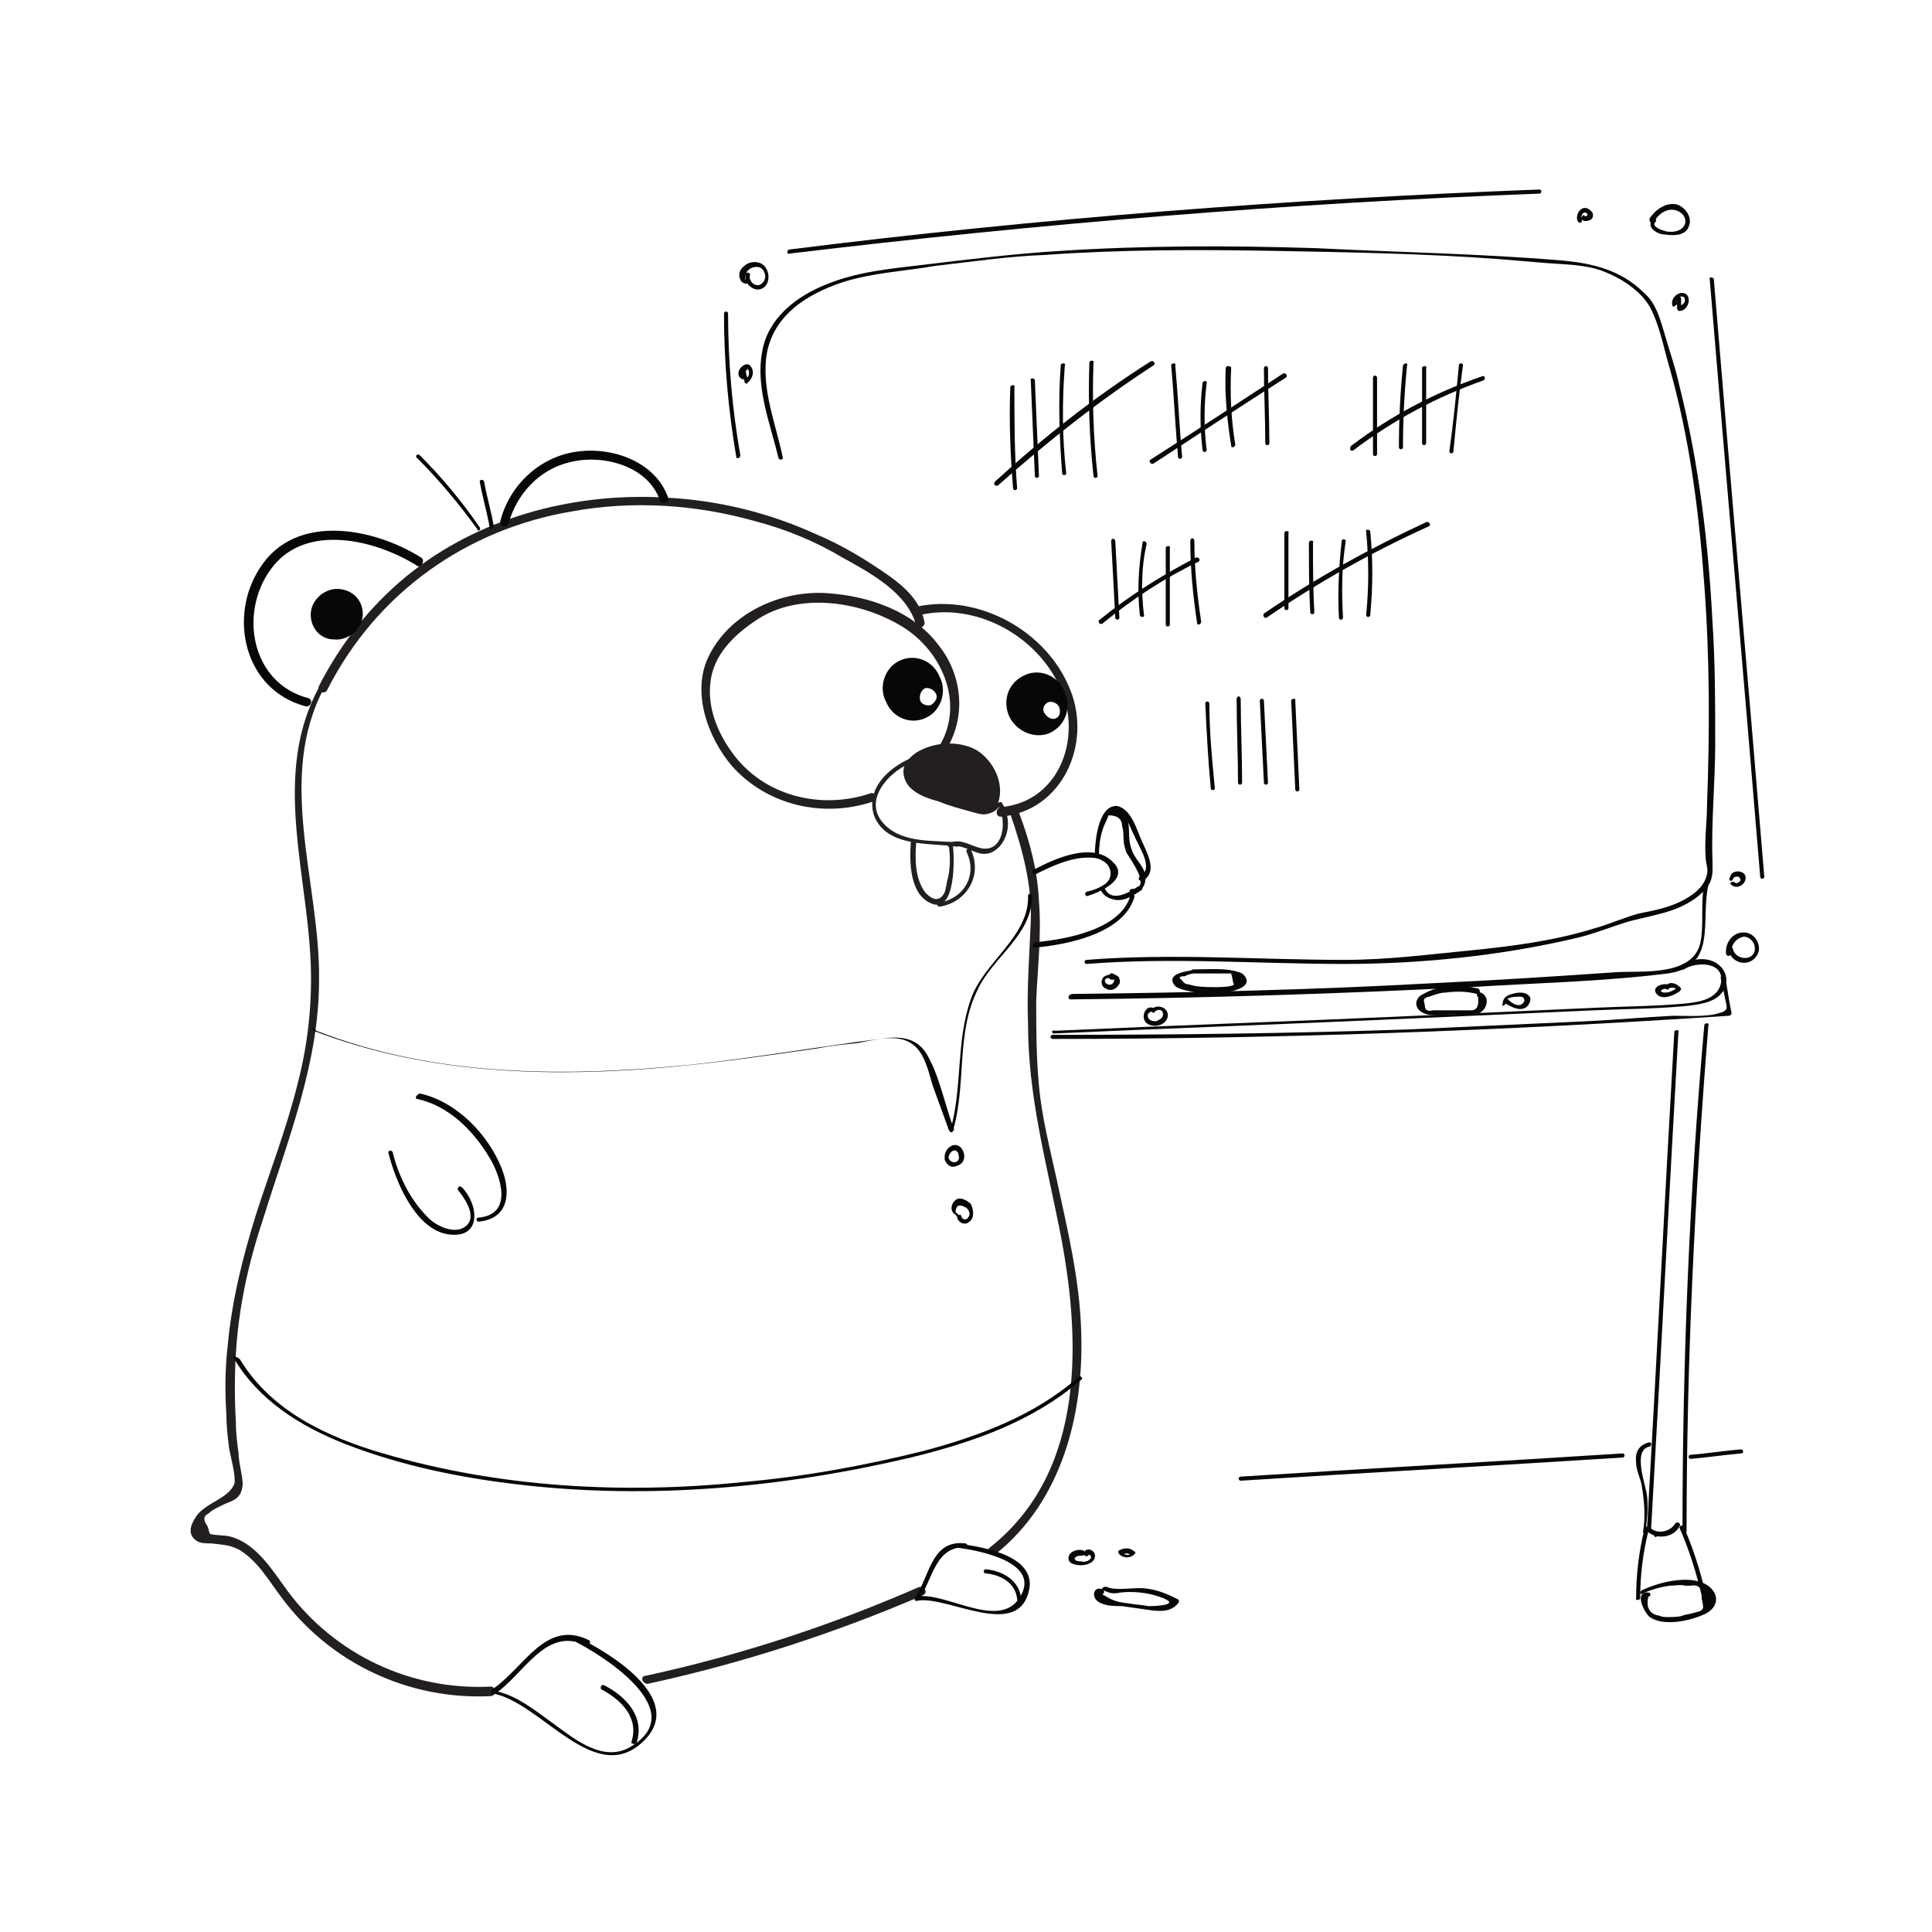 <?xml version="1.0" encoding="utf-8"?>
<!-- Generator: Adobe Illustrator 24.0.1, SVG Export Plug-In . SVG Version: 6.00 Build 0)  -->
<svg version="1.1" id="Layer_1" xmlns="http://www.w3.org/2000/svg" xmlns:xlink="http://www.w3.org/1999/xlink" x="0px" y="0px"
	 viewBox="0 0 141.7 141.7" style="enable-background:new 0 0 141.7 141.7;" xml:space="preserve">
<style type="text/css">
	.st0{fill:#070707;}
	.st1{fill:#231F20;}
</style>
<g id="Layer_1_1_">
</g>
<g id="Layer_1_2_">
</g>
<g id="Layer_1_3_">
</g>
<g id="Layer_1_4_">
</g>
<g id="Layer_1_5_">
</g>
<g id="Layer_3">
</g>
<g id="Layer_3_1_">
</g>
<g>
	<g>
		<path class="st0" d="M57.4,33.5c-0.5-2.4-1.5-4.8-1.2-7.3c0.4-3,2.9-4.6,5.6-5.5c2.2-0.7,4.5-0.8,6.8-1.2c2.7-0.3,5.3-0.7,8-0.8
			c5.6-0.4,11.2-0.4,16.8-0.3c5.5,0.1,11.1,0.2,16.5,0.6c1.2,0.1,2.4,0.2,3.6,0.3c1.3,0.1,2.8,0.1,4.1,0.6c1.3,0.5,2.7,1.4,3.4,2.6
			c0.7,1.3,1,2.9,1.4,4.3c1.5,5.2,2.2,10.6,2.6,16.1c0.4,5.4,0.4,10.7,0.2,16.1c0,1.3-0.2,2.6-0.1,3.9c0,0.4,0.2,0.8,0.1,1.2
			c-0.2,1-1.1,1.6-1.9,2c-1,0.5-2.1,0.7-3.1,0.9c-1.1,0.3-2.2,0.8-3.3,1.1c-2.9,0.9-6,1.3-9,1.6c-3.1,0.3-6.1,0.7-9.3,0.7
			c-6.3,0-12.6-0.5-18.9,0c-0.2,0-0.2,0.3,0,0.3c6.3-0.5,12.6,0,18.9,0c5.6,0,11.5-0.6,17-1.9c1.3-0.3,2.5-0.8,3.8-1.2
			c1.1-0.3,2.3-0.5,3.4-0.9c0.8-0.3,1.7-0.8,2.3-1.5c0.6-0.7,0.5-1.3,0.5-2.1c-0.1-2.8,0.2-5.7,0.2-8.5c0-3,0-6-0.2-9
			c-0.3-5.8-1-11.6-2.4-17.2c-0.3-1.4-0.8-2.8-1.2-4.2c-0.3-1-0.6-2-1.4-2.7c-1.7-1.7-3.8-2.2-6.1-2.4c-6-0.5-12-0.6-18-0.9
			C90.2,18,84,18,77.8,18.4c-3.3,0.2-6.6,0.6-9.9,1c-2.5,0.3-5,0.5-7.4,1.5c-2.2,0.9-4.2,2.5-4.6,4.9c-0.5,2.6,0.6,5.3,1.2,7.8
			C57.2,33.8,57.5,33.7,57.4,33.5L57.4,33.5z"/>
	</g>
</g>
<g>
	<g>
		<path class="st0" d="M78.5,73.3c9.8-0.1,19.5-0.4,29.3-0.9c4.8-0.3,9.7-0.4,14.5-1c3.7-0.5,2.4-3.9,3-6.5c0.1-0.2-0.3-0.3-0.3-0.1
			c-0.3,1.5,0,3-0.3,4.4c-0.6,2.4-4.2,2-6.1,2.1c-4.4,0.3-8.9,0.6-13.3,0.8c-8.9,0.5-17.8,0.7-26.6,0.8
			C78.3,72.9,78.3,73.3,78.5,73.3L78.5,73.3z"/>
	</g>
</g>
<g>
	<g>
		<path class="st0" d="M54.3,33.4c-0.6-3.4-0.9-6.9-0.9-10.4c0-0.2-0.3-0.2-0.3,0c0,3.5,0.3,7,0.9,10.5C54,33.7,54.3,33.6,54.3,33.4
			L54.3,33.4z"/>
	</g>
</g>
<g>
	<g>
		<path class="st0" d="M57.9,18.6c18.3-2.2,36.6-3.7,55-4.4c0.2,0,0.2-0.3,0-0.3c-18.4,0.7-36.7,2.1-55,4.4
			C57.7,18.3,57.7,18.7,57.9,18.6L57.9,18.6z"/>
	</g>
</g>
<g>
	<g>
		<path class="st0" d="M125.4,20.5c1.2,14.6,2.5,29.2,3.7,43.8c0,0.2,0.3,0.2,0.3,0c-1.2-14.6-2.5-29.2-3.7-43.8
			C125.7,20.3,125.3,20.3,125.4,20.5L125.4,20.5z"/>
	</g>
</g>
<g>
	<g>
		<path class="st0" d="M77.3,75.8c8.8-0.4,17.5-0.7,26.2-1.1c4.5-0.2,8.9-0.4,13.4-0.6c2.2-0.1,4.4-0.1,6.6-0.3
			c0.9-0.1,2.2-0.2,2.8-1c0.5-0.6,0.4-1.5-0.2-2c-0.8-0.7-2-0.5-2.8,0c-0.2,0.1,0,0.4,0.2,0.3c0.9-0.6,3.1-0.6,2.7,1.1
			c-0.3,1.1-1.6,1.3-2.6,1.4c-2.1,0.2-4.2,0.2-6.3,0.3c-4.5,0.2-8.9,0.4-13.4,0.6c-8.8,0.4-17.7,0.7-26.5,1.1
			C77.1,75.5,77.1,75.8,77.3,75.8L77.3,75.8z"/>
	</g>
</g>
<g>
	<g>
		<path class="st0" d="M126.2,71.7c0.1,0.5,0.2,0.9,0.3,1.4c0.1,0.7,0.4,1-0.4,1.2c-0.9,0.3-2.4,0.2-3.4,0.2
			c-2.1,0.1-4.2,0.3-6.3,0.4c-4.4,0.2-8.7,0.4-13.1,0.6c-8.7,0.3-17.4,0.4-26.1,0.4c-0.2,0-0.2,0.3,0,0.3c16.5,0,33.1-0.6,49.6-1.7
			c0.1,0,0.2-0.1,0.2-0.2c-0.2-0.9-0.3-1.8-0.5-2.8C126.5,71.4,126.2,71.5,126.2,71.7L126.2,71.7z"/>
	</g>
</g>
<g>
	<g>
		<path class="st0" d="M54.6,27.6c-0.1-0.2,0.1-0.5,0.3-0.5c0,0-0.1,0-0.1-0.1c0.2,0.2,0.2,0.6-0.1,0.8c0.1,0,0.2,0.1,0.2,0.1
			c-0.1-0.2-0.2-0.5-0.2-0.7c-0.1-0.2-0.4-0.1-0.3,0.1c0.1,0.2,0.2,0.5,0.2,0.7c0,0.1,0.2,0.2,0.2,0.1c0.4-0.3,0.6-0.9,0.2-1.3
			c-0.2-0.2-0.5,0-0.6,0.1c-0.2,0.2-0.3,0.4-0.2,0.7C54.4,27.9,54.7,27.9,54.6,27.6L54.6,27.6z"/>
	</g>
</g>
<g>
	<g>
		<path class="st0" d="M54.9,20.5c-0.3,0.2-0.3-0.2-0.2-0.4c0-0.1,0.1-0.2,0.2-0.3c0.1-0.1,0.3-0.2,0.4-0.2c0.4-0.1,0.7,0.1,0.8,0.5
			c0.1,0.3-0.1,0.7-0.4,0.8c-0.4,0.1-0.8-0.3-0.7-0.7c0.1-0.2-0.3-0.3-0.3-0.1c-0.2,0.6,0.5,1.3,1.1,1.1c0.6-0.2,0.7-1,0.4-1.5
			c-0.3-0.6-1.2-0.6-1.6-0.2c-0.3,0.2-0.5,0.6-0.3,1c0.1,0.3,0.5,0.4,0.7,0.2C55.2,20.7,55,20.4,54.9,20.5L54.9,20.5z"/>
	</g>
</g>
<g>
	<g>
		<path class="st0" d="M121.3,16.3c0.2-0.4,0.6-0.8,1.1-0.9c0.5-0.1,1.1,0.2,1.2,0.7c0.1,0.6-0.5,0.9-1,0.9c-0.2,0-0.4,0-0.6-0.1
			c-0.1,0-0.9-0.3-0.6-0.6c0.2-0.2-0.1-0.4-0.2-0.2c-0.5,0.6,0.4,1.1,0.9,1.1c0.7,0.1,1.6,0.1,1.8-0.7c0.2-0.6-0.3-1.3-0.9-1.5
			c-0.8-0.2-1.6,0.4-2,1C120.9,16.3,121.2,16.5,121.3,16.3L121.3,16.3z"/>
	</g>
</g>
<g>
	<g>
		<path class="st0" d="M116,16.1c-0.1-0.2,0.1-0.6,0.3-0.5c0.3,0.1,0,0.4-0.1,0.2C116.1,15.7,115.9,16,116,16.1
			c0.2,0.2,0.5,0.1,0.7,0c0.2-0.2,0.2-0.5-0.1-0.7c-0.2-0.2-0.5-0.2-0.7,0c-0.2,0.2-0.3,0.5-0.2,0.8C115.8,16.4,116.1,16.4,116,16.1
			L116,16.1z"/>
	</g>
</g>
<g>
	<g>
		<path class="st0" d="M123,22.2c-0.1-0.2,0.2-0.6,0.5-0.4c0.2,0.2,0,0.6-0.3,0.6c0.1,0.1,0.1,0.1,0.1,0.2c0-0.2,0-0.5,0-0.7
			c0-0.2-0.3-0.2-0.3,0c0,0.2,0,0.5,0,0.7c0,0.1,0.1,0.2,0.1,0.2c0.6,0.1,1-0.8,0.6-1.2c-0.5-0.4-1.3,0.3-1,0.9
			C122.8,22.5,123.1,22.3,123,22.2L123,22.2z"/>
	</g>
</g>
<g>
	<g>
		<path class="st0" d="M127,69.9c-0.1-0.5,0.3-1.1,0.9-1.2c0.4,0,0.8,0.4,0.8,0.8c0.1,1-1.4,1-1.6,0.1c0-0.2-0.3-0.1-0.3,0.1
			c0.1,0.6,0.7,1,1.3,0.9c0.6-0.1,1-0.7,0.9-1.2c-0.1-0.6-0.6-1.1-1.3-1c-0.7,0.1-1.2,0.8-1.1,1.6C126.7,70.2,127,70.1,127,69.9
			L127,69.9z"/>
	</g>
</g>
<g>
	<g>
		<path class="st0" d="M127.1,64.5c0-0.2,0.4-0.3,0.5-0.1c0.2,0.2-0.2,0.5-0.4,0.3c-0.2-0.1-0.4,0.1-0.2,0.2c0.4,0.4,1.2-0.1,1-0.7
			c-0.2-0.4-1-0.4-1.1,0.1C126.7,64.6,127,64.7,127.1,64.5L127.1,64.5z"/>
	</g>
</g>
<g>
	<g>
		<path class="st0" d="M125,75.2c-1.1,12.3-1.6,24.7-1.6,37.1c0,0.2,0.3,0.2,0.3,0c0-12.4,0.6-24.7,1.6-37.1
			C125.4,75,125,75,125,75.2L125,75.2z"/>
	</g>
</g>
<g>
	<g>
		<path class="st0" d="M122.8,75.7c-0.7,12.1-1.3,24.2-2,36.4c0,0.2,0.3,0.2,0.3,0c0.7-12.1,1.3-24.2,2-36.4
			C123.2,75.5,122.8,75.5,122.8,75.7L122.8,75.7z"/>
	</g>
</g>
<g>
	<g>
		<path class="st0" d="M120.4,116.9c0.7-0.3,1.3-0.5,2.1-0.6c0.4,0,0.7-0.1,1.1,0c0.1,0,0.2,0,0.4,0c0.6-0.1,0.9,0.2,0.8,0.9
			c0.2,0.9,0.2,0.9-0.6,1.1c-0.3,0.1-0.6,0.1-0.8,0.2c-0.3,0.1-0.7,0.1-1.1,0.1c-0.2,0-0.4,0-0.6-0.1c-0.7-0.1-1-0.6-0.8-1.4
			c0.2,0,0.2-0.3,0-0.3c-1.1-0.1-0.3,1.5,0.1,1.8c1,0.7,2.9,0.3,4-0.2c0.9-0.4,1.2-1.3,0.4-2c-1.2-1-3.6-0.4-4.9,0.2
			C120.2,116.7,120.3,117,120.4,116.9L120.4,116.9z"/>
	</g>
</g>
<g>
	<g>
		<path class="st0" d="M120.3,117.2c0-1.7,0.2-3.3,0.6-4.9c0.1-0.2-0.3-0.3-0.3-0.1c-0.4,1.6-0.6,3.3-0.6,5
			C119.9,117.4,120.3,117.4,120.3,117.2L120.3,117.2z"/>
	</g>
</g>
<g>
	<g>
		<path class="st0" d="M125.1,116.9c-0.4-1.7-0.9-3.3-1.6-4.9c-0.1-0.2-0.4-0.1-0.3,0.1c0.7,1.6,1.2,3.2,1.6,4.9
			C124.8,117.2,125.2,117.2,125.1,116.9L125.1,116.9z"/>
	</g>
</g>
<g>
	<g>
		<path class="st0" d="M121.5,112.5c-0.2-0.2-0.4-0.3-0.6-0.5c-0.2-0.1-0.4,0.1-0.2,0.2c0.7,0.8,2.1,0.6,2.5-0.3
			c0.1-0.2-0.2-0.3-0.3-0.2c-0.4,0.7-1.5,0.9-2,0.2c-0.1,0.1-0.2,0.2-0.2,0.2c0.2,0.2,0.4,0.3,0.6,0.5
			C121.4,112.9,121.7,112.6,121.5,112.5L121.5,112.5z"/>
	</g>
</g>
<g>
	<g>
		<path class="st0" d="M120.7,112.3c0.1-0.9,0.2-1.8,0.1-2.6c-0.1-0.8-1.1-3.4,0.2-3.6c0.2-0.1,0.1-0.4-0.1-0.3
			c-0.7,0.2-1,0.7-0.9,1.5c0,0.5,0.3,1.1,0.4,1.6c0.2,1.2,0.3,2.3,0.1,3.5C120.4,112.4,120.7,112.5,120.7,112.3L120.7,112.3z"/>
	</g>
</g>
<g>
	<g>
		<path class="st0" d="M91,108.6c9.3-0.6,18.7-1.1,28-1.7c0.2,0,0.2-0.3,0-0.3c-9.3,0.6-18.7,1.1-28,1.7
			C90.8,108.3,90.8,108.6,91,108.6L91,108.6z"/>
	</g>
</g>
<g>
	<g>
		<path class="st0" d="M124,107c1.2-0.1,2.5-0.3,3.7-0.4c0.2,0,0.2-0.3,0-0.3c-1.2,0.1-2.5,0.3-3.7,0.4
			C123.8,106.7,123.8,107,124,107L124,107z"/>
	</g>
</g>
<g>
	<g>
		<path class="st0" d="M108.4,72.5c-1.3-0.3-2.8-0.3-4,0.4c-0.7,0.3-0.7,1.1,0,1.4c0.6,0.3,1.5,0.1,2.2,0.1c0.6,0,1.3,0.1,1.9-0.1
			c0.6-0.3,0.8-1.2,0.1-1.5c-0.2-0.1-0.4,0.2-0.2,0.3c0.1,0.7-0.1,1-0.5,1c-0.2,0-0.3,0-0.5,0c-0.3,0-0.7,0-1,0c-0.3,0-0.6,0-0.8,0
			c-0.2,0-0.3,0-0.5,0c-0.4,0.1-0.6,0-0.6-0.4c-0.2-0.6,0.1-0.5,0.6-0.7c0.3-0.1,0.6-0.2,0.9-0.2c0.8-0.1,1.6-0.1,2.3,0.1
			C108.6,72.9,108.6,72.6,108.4,72.5L108.4,72.5z"/>
	</g>
</g>
<g>
	<g>
		<path class="st0" d="M110.4,73.6c0-0.5,0.7-0.5,1.1-0.5c0.2,0,0.3,0.1,0.3,0.3c0,0.1-0.2,0.3-0.3,0.3c-0.3,0.1-0.7-0.2-0.9-0.4
			C110.5,73.2,110.3,73.5,110.4,73.6c0.4,0.2,1,0.6,1.5,0.3c0.3-0.2,0.5-0.7,0.2-0.9c-0.3-0.3-0.9-0.2-1.2-0.1
			c-0.4,0.1-0.7,0.3-0.7,0.8C110.1,73.8,110.4,73.8,110.4,73.6L110.4,73.6z"/>
	</g>
</g>
<g>
	<g>
		<path class="st0" d="M74.1,28.4c-0.1,2.5,0,4.9,0.2,7.4c0,0.2,0.3,0.2,0.3,0c-0.2-2.5-0.2-4.9-0.2-7.4
			C74.5,28.2,74.1,28.2,74.1,28.4L74.1,28.4z"/>
	</g>
</g>
<g>
	<g>
		<path class="st0" d="M75.6,27.9c0.1,2.3,0.2,4.7,0.3,7c0,0.2,0.3,0.2,0.3,0c-0.1-2.3-0.2-4.7-0.3-7C75.9,27.7,75.5,27.7,75.6,27.9
			L75.6,27.9z"/>
	</g>
</g>
<g>
	<g>
		<path class="st0" d="M77.8,26.8c-0.2,2.6-0.1,5.3,0.1,7.9c0,0.2,0.3,0.2,0.3,0c-0.3-2.6-0.3-5.3-0.1-7.9
			C78.2,26.6,77.8,26.6,77.8,26.8L77.8,26.8z"/>
	</g>
</g>
<g>
	<g>
		<path class="st0" d="M79.9,26.6c-0.1,2.8,0,5.5,0.3,8.3c0,0.2,0.3,0.2,0.3,0c-0.3-2.7-0.4-5.5-0.3-8.3
			C80.3,26.4,79.9,26.4,79.9,26.6L79.9,26.6z"/>
	</g>
</g>
<g>
	<g>
		<path class="st0" d="M85.9,26.8c0.2,2.2,0.3,4.5,0.5,6.7c0,0.2,0.3,0.2,0.3,0c-0.2-2.2-0.3-4.5-0.5-6.7
			C86.3,26.6,85.9,26.6,85.9,26.8L85.9,26.8z"/>
	</g>
</g>
<g>
	<g>
		<path class="st0" d="M88.2,28.1c-0.2,1.6-0.2,3.3,0,4.9c0,0.2,0.3,0.2,0.3,0c-0.2-1.6-0.2-3.3,0-4.9
			C88.6,27.9,88.2,27.9,88.2,28.1L88.2,28.1z"/>
	</g>
</g>
<g>
	<g>
		<path class="st0" d="M89.9,27c-0.1,1.9,0.1,3.8,0.4,5.7c0,0.2,0.3,0.1,0.3-0.1c-0.3-1.8-0.4-3.7-0.3-5.6
			C90.3,26.8,89.9,26.8,89.9,27L89.9,27z"/>
	</g>
</g>
<g>
	<g>
		<path class="st0" d="M92.7,27c0,1.8,0.1,3.6,0.1,5.5c0,0.2,0.3,0.2,0.3,0c0-1.8-0.1-3.6-0.1-5.5C93,26.8,92.7,26.8,92.7,27
			L92.7,27z"/>
	</g>
</g>
<g>
	<g>
		<path class="st0" d="M100.7,27.7c0,1.9,0,3.7,0,5.6c0,0.2,0.3,0.2,0.3,0c0-1.9,0-3.7,0-5.6C101,27.5,100.7,27.5,100.7,27.7
			L100.7,27.7z"/>
	</g>
</g>
<g>
	<g>
		<path class="st0" d="M102.9,26.8c-0.2,2-0.3,4-0.3,6c0,0.2,0.3,0.2,0.3,0c0-2,0.1-4,0.3-6C103.3,26.6,103,26.6,102.9,26.8
			L102.9,26.8z"/>
	</g>
</g>
<g>
	<g>
		<path class="st0" d="M104.3,27c0,1.8,0,3.6,0,5.5c0,0.2,0.3,0.2,0.3,0c0-1.8,0-3.6,0-5.5C104.7,26.8,104.3,26.8,104.3,27L104.3,27
			z"/>
	</g>
</g>
<g>
	<g>
		<path class="st0" d="M107,26.8c-0.2,2.1-0.4,4.2-0.7,6.3c0,0.2,0.3,0.2,0.3,0c0.2-2.1,0.4-4.2,0.7-6.3
			C107.3,26.6,107,26.6,107,26.8L107,26.8z"/>
	</g>
</g>
<g>
	<g>
		<path class="st0" d="M81.5,39.7c0.1,1.9,0.2,3.7,0.3,5.6c0,0.2,0.3,0.2,0.3,0c-0.1-1.9-0.2-3.7-0.3-5.6
			C81.8,39.5,81.5,39.4,81.5,39.7L81.5,39.7z"/>
	</g>
</g>
<g>
	<g>
		<path class="st0" d="M83.8,39.8c-0.3,1.8-0.4,3.5-0.2,5.3c0,0.2,0.4,0.2,0.3,0c-0.2-1.8-0.2-3.5,0.2-5.2
			C84.1,39.7,83.8,39.6,83.8,39.8L83.8,39.8z"/>
	</g>
</g>
<g>
	<g>
		<path class="st0" d="M85.5,40.2c0,1.9,0,3.7,0,5.6c0,0.2,0.3,0.2,0.3,0c0-1.9,0-3.7,0-5.6C85.9,40,85.5,40,85.5,40.2L85.5,40.2z"
			/>
	</g>
</g>
<g>
	<g>
		<path class="st0" d="M87.3,39.7c0,2,0.2,4,0.5,6c0,0.2,0.3,0.1,0.3-0.1c-0.3-2-0.5-3.9-0.5-5.9C87.6,39.4,87.3,39.4,87.3,39.7
			L87.3,39.7z"/>
	</g>
</g>
<g>
	<g>
		<path class="st0" d="M94.2,39.1c0,1.8,0,3.6,0,5.5c0,0.2,0.3,0.2,0.3,0c0-1.8,0-3.6,0-5.5C94.6,38.9,94.2,38.9,94.2,39.1
			L94.2,39.1z"/>
	</g>
</g>
<g>
	<g>
		<path class="st0" d="M96,39.8c0,1.7,0,3.4,0.1,5.1c0,0.2,0.3,0.2,0.3,0c-0.1-1.7-0.1-3.4-0.1-5.1C96.4,39.6,96,39.6,96,39.8
			L96,39.8z"/>
	</g>
</g>
<g>
	<g>
		<path class="st0" d="M98.4,39.7c-0.2,1.9-0.3,3.7-0.2,5.6c0,0.2,0.3,0.2,0.3,0c-0.1-1.9-0.1-3.7,0.2-5.6
			C98.7,39.5,98.4,39.5,98.4,39.7L98.4,39.7z"/>
	</g>
</g>
<g>
	<g>
		<path class="st0" d="M100.2,39c0.2,2.1,0.2,4.1,0,6.1c0,0.2,0.3,0.2,0.3,0c0.2-2.1,0.2-4.1,0-6.1C100.5,38.8,100.1,38.8,100.2,39
			L100.2,39z"/>
	</g>
</g>
<g>
	<g>
		<path class="st0" d="M88.4,51.6c0.1,2.1,0.2,4.1,0.4,6.2c0,0.2,0.3,0.2,0.3,0c-0.2-2.1-0.4-4.1-0.4-6.2
			C88.7,51.4,88.4,51.4,88.4,51.6L88.4,51.6z"/>
	</g>
</g>
<g>
	<g>
		<path class="st0" d="M90.7,51.3c0,2.1,0.1,4.1,0.1,6.1c0,0.2,0.3,0.2,0.3,0c0-2.1-0.1-4.1-0.1-6.1C91,51,90.7,51,90.7,51.3
			L90.7,51.3z"/>
	</g>
</g>
<g>
	<g>
		<path class="st0" d="M92.4,51.4c0.1,2,0.2,4,0.3,6c0,0.2,0.3,0.2,0.3,0c-0.1-2-0.2-4-0.3-6C92.7,51.2,92.4,51.2,92.4,51.4
			L92.4,51.4z"/>
	</g>
</g>
<g>
	<g>
		<path class="st0" d="M94.7,51.4c0.1,2.2,0.2,4.3,0.3,6.5c0,0.2,0.3,0.2,0.3,0c-0.1-2.2-0.2-4.3-0.3-6.5
			C95.1,51.2,94.7,51.2,94.7,51.4L94.7,51.4z"/>
	</g>
</g>
<g>
	<g>
		<path class="st0" d="M73.2,35.6c3.6-3.2,7.4-6.2,11.4-8.8c0.2-0.1,0-0.4-0.2-0.3c-4.1,2.6-7.9,5.6-11.4,8.8
			C72.8,35.5,73,35.7,73.2,35.6L73.2,35.6z"/>
	</g>
</g>
<g>
	<g>
		<path class="st0" d="M84.6,34c3.2-2.1,6.4-4.2,9.7-6.3c0.2-0.1,0-0.4-0.2-0.3c-3.2,2.1-6.4,4.2-9.7,6.3
			C84.2,33.8,84.4,34.1,84.6,34L84.6,34z"/>
	</g>
</g>
<g>
	<g>
		<path class="st0" d="M99.3,33c2.9-2.2,6.1-3.9,9.5-5.1c0.2-0.1,0.1-0.4-0.1-0.3c-3.5,1.2-6.7,2.9-9.6,5.1
			C98.9,32.9,99.1,33.2,99.3,33L99.3,33z"/>
	</g>
</g>
<g>
	<g>
		<path class="st0" d="M80.9,45.7c2.2-1.8,4.5-3.3,7-4.5c0.2-0.1,0-0.4-0.2-0.3c-2.5,1.3-4.9,2.8-7.1,4.6
			C80.5,45.6,80.7,45.9,80.9,45.7L80.9,45.7z"/>
	</g>
</g>
<g>
	<g>
		<path class="st0" d="M92.9,45.3c3.8-2.6,7.7-4.8,11.9-6.7c0.2-0.1,0-0.4-0.2-0.3c-4.1,1.9-8.1,4.1-11.9,6.7
			C92.6,45.1,92.7,45.4,92.9,45.3L92.9,45.3z"/>
	</g>
</g>
<g>
	<g>
		<path class="st0" d="M81.7,71.6c-0.2-0.2-0.6-0.1-0.8,0.1c-0.2,0.3-0.1,0.7,0.2,0.8c0.3,0.2,0.7,0.1,0.9-0.2
			c0.1-0.1,0.2-0.3,0.1-0.5c0-0.2-0.3-0.3-0.5-0.4c-0.2-0.1-0.3,0.2-0.2,0.3c0.1,0.1,0.3,0.1,0.4,0.2c0,0-0.1-0.1-0.1-0.1
			c0.1,0.3-0.3,0.6-0.6,0.3c-0.2-0.2,0.1-0.5,0.3-0.3C81.7,72,81.8,71.7,81.7,71.6L81.7,71.6z"/>
	</g>
</g>
<g>
	<g>
		<path class="st0" d="M87.8,71.1c-0.4,0.1-2.3,0.2-1.7,1.1c0.2,0.4,1.3,0.5,1.6,0.6c0.7,0.1,1.5,0.1,2.2,0c0.5-0.1,2-0.4,1.4-1.2
			c-0.2-0.3-0.5-0.3-0.8-0.4c-0.9-0.2-2.1-0.1-3-0.1c-0.2,0-0.2,0.3,0,0.3c0.7,0,1.5,0,2.2,0c0.2,0,0.4,0,0.6,0
			c0.1,0.3,0.1,0.6,0.2,0.8c-0.1,0.2-1.2,0.2-1.3,0.2c-0.7,0-1.4,0-2-0.2c-0.2,0-0.4-0.1-0.5-0.3c-0.3-0.2-0.2-0.3,0.2-0.3
			c0.3-0.2,0.8-0.2,1.1-0.3C88.1,71.4,88,71.1,87.8,71.1L87.8,71.1z"/>
	</g>
</g>
<g>
	<g>
		<path class="st0" d="M84.5,73.9c-0.4-0.1-0.7,0.4-0.6,0.8c0.1,0.5,0.7,0.6,1.1,0.5c0.4-0.1,0.8-0.5,0.6-1
			c-0.2-0.4-0.8-0.5-1.1-0.2c-0.1,0.2,0.1,0.4,0.2,0.2c0.2-0.2,0.6-0.2,0.6,0.2c0,0.3-0.3,0.4-0.5,0.5c-0.2,0-0.5,0-0.6-0.3
			c-0.1-0.2,0.1-0.4,0.3-0.4C84.7,74.2,84.7,73.9,84.5,73.9L84.5,73.9z"/>
	</g>
</g>
<g>
	<g>
		<path class="st0" d="M122.3,72.2c-0.4-0.1-1.2,0.2-0.8,0.7c0.4,0.5,1.3,0.1,1.7-0.2c0.1-0.1,0.1-0.2,0.1-0.2
			C123,72.1,122.5,72,122.3,72.2c-0.3,0.1-0.1,0.4,0.1,0.3c0.2-0.1,0.4-0.1,0.6,0.1c0-0.1,0-0.2,0.1-0.2c-0.3,0.2-0.6,0.4-1,0.4
			c-0.2,0-0.4-0.1-0.2-0.2c0.1-0.1,0.3-0.1,0.4,0C122.5,72.5,122.5,72.2,122.3,72.2L122.3,72.2z"/>
	</g>
</g>
<g>
	<g>
		<path class="st1" d="M73,114c4.9-3.9,6.5-10.3,6.3-16.3c-0.1-3.8-1-7.5-1.8-11.2c-0.5-2.3-1.1-4.6-1.3-6.9
			C76,77.5,76,75.4,76,73.4c0.1-2.4,0.4-4.9,0.2-7.3c-0.1-2.3-0.7-4.5-1.5-6.6c-0.1-0.4-0.8-0.2-0.6,0.2c0.9,2.6,1.6,5.2,1.5,7.9
			c-0.1,2.5-0.3,5-0.2,7.5c0,5.2,1.3,10,2.3,15c1.6,8,2,17.8-5.1,23.4C72.2,113.8,72.7,114.2,73,114L73,114z"/>
	</g>
</g>
<g>
	<g>
		<path class="st1" d="M47.5,123.5c6.9-1.5,13.7-3.7,20.2-6.5c0.4-0.2,0.1-0.7-0.3-0.6c-6.4,2.8-13.1,5-20,6.5
			C46.9,122.9,47.1,123.5,47.5,123.5L47.5,123.5z"/>
	</g>
</g>
<g>
	<g>
		<path class="st1" d="M23.4,50.4c-3.2,5.9-1.2,12.5-0.7,18.8c0.3,3.5,0,7-0.9,10.4c-0.8,3.2-2,6.3-3,9.4c-1,3.2-1.8,6.4-2.1,9.7
			c-0.2,1.7-0.2,3.4-0.1,5c0,0.8,0.1,1.7,0.2,2.5c0.1,0.6,0.5,2,0.4,2.6c-0.4,1.1-2.1,1.4-2.8,2.4c-0.4,0.6-0.7,1.3,0,1.8
			c0.3,0.2,0.7,0.2,1.1,0.2c0.8,0.1,1.4,0.1,2.1,0.5c1.3,0.8,2.1,2.2,3,3.4c3.6,4.9,9.4,7.6,15.4,7.3c0.4,0,0.4-0.7,0-0.7
			c-5.8,0.3-11.4-2.3-14.9-7c-1.1-1.5-2.3-3.5-4.2-4c-0.3-0.1-1.3-0.1-1.5-0.2c-0.1-0.2-0.1-0.4-0.2-0.6c-0.3-0.4-0.3-0.7,0.1-0.9
			c0.3-0.3,0.8-0.5,1.2-0.7c0.8-0.3,1.2-0.5,1.3-1.4c0-0.7-0.3-1.6-0.3-2.3c-0.1-0.7-0.2-1.5-0.2-2.3c-0.1-1.7-0.1-3.4,0-5
			c0.2-3.4,0.9-6.6,2-9.9c1.8-5.8,4.1-11.4,4.1-17.5c0.1-7.1-3.2-14.8,0.4-21.5C24.2,50.4,23.6,50,23.4,50.4L23.4,50.4z"/>
	</g>
</g>
<g>
	<g>
		<path class="st1" d="M67.8,45.6c-0.3-1.5-1.4-2.5-2.5-3.3c-1.7-1.2-3.5-2.3-5.4-3.1c-3.5-1.6-7.2-2.5-11-2.7
			c-6.5-0.4-13.3,1.3-18.5,5.3c-3,2.3-5.3,5.2-7,8.5c-0.2,0.4,0.4,0.7,0.6,0.3c3.6-7.1,10.2-11.8,18-13.1c4.4-0.8,9-0.5,13.3,0.7
			c2.3,0.6,4.5,1.5,6.5,2.7c2,1.1,4.8,2.6,5.4,5C67.3,46.2,67.9,46,67.8,45.6L67.8,45.6z"/>
	</g>
</g>
<path class="st0" d="M65,51.5c-0.6-1.1-0.1-2.5,0.9-3c1.1-0.6,2.5-0.1,3,1.1c0.6,1.1,0.1,2.5-0.9,3C66.9,53.2,65.5,52.7,65,51.5z
	 M68.6,50.8c-0.2-0.3-0.6-0.4-0.8-0.3c-0.3,0.2-0.4,0.6-0.3,0.9s0.6,0.4,0.8,0.3C68.7,51.4,68.8,51.1,68.6,50.8z"/>
<g>
	<g>
		<path class="st1" d="M67.5,45.1c4-0.9,8.3,1.4,10.1,5c1.9,3.6,0.3,8.7-4.2,9.1c-0.4,0.1-0.4,0.7,0,0.7c4.5-0.4,6.7-5.3,5.1-9.3
			c-1.7-4.3-6.7-7.1-11.3-6.1C66.9,44.6,67.1,45.2,67.5,45.1L67.5,45.1z"/>
	</g>
</g>
<g>
	<g>
		<path class="st1" d="M69.7,62.1c0.8-0.2,1.4,0.3,2.2,0.5c0.6,0.1,1-0.1,1.4-0.5c0.8-0.9,0.8-2.2,0.2-3.2c-0.1-0.2-0.4,0-0.3,0.2
			c0.7,1.1,0.4,3.5-1.3,3.1c-0.8-0.2-1.4-0.7-2.2-0.4C69.4,61.9,69.5,62.2,69.7,62.1L69.7,62.1z"/>
	</g>
</g>
<g>
	<path class="st1" d="M73.4,58.9c-0.1,0.4-0.5,0.7-1,0.8c-0.4,0.1-0.9-0.1-1.3-0.2c-0.7-0.2-1.5-0.4-2.2-0.7c-0.7-0.2-1.4-0.4-2-0.9
		c-0.6-0.5-0.8-1.3-0.5-1.9c0.2-0.3,0.5-0.6,0.8-0.8c1.3-0.8,3.1-0.9,4.4-0.2c1.3,0.8,2.1,2.5,1.6,3.9"/>
</g>
<g>
	<g>
		<path class="st1" d="M66.6,55.7c-1.5,0.7-3.1,2.2-2.5,4.1c0.9,2.4,4.2,2,6.1,2.3c0.2,0,0.3-0.3,0.1-0.3c-1.7-0.2-4,0.1-5.4-1.3
			c-1.7-1.7,0.2-3.8,1.8-4.5C66.9,55.8,66.8,55.6,66.6,55.7L66.6,55.7z"/>
	</g>
</g>
<g>
	<g>
		<path class="st1" d="M66.8,61.8c-0.1,1.4-0.1,3.9,1.6,4.5c1.7,0.6,1.6-3.4,1.5-4.2c0-0.2-0.3-0.2-0.3,0c0.1,0.8,0.1,1.6-0.1,2.4
			c-0.1,0.3-0.1,0.8-0.3,1.1c-0.4,0.6-0.9,0.3-1.3-0.1c-0.8-1-0.8-2.5-0.7-3.7C67.2,61.6,66.8,61.6,66.8,61.8L66.8,61.8z"/>
	</g>
</g>
<g>
	<g>
		<path class="st1" d="M68.9,66.5c2-0.3,3.2-2.3,2.3-4.2c-0.1-0.2-0.4,0-0.3,0.2c0.8,1.7-0.2,3.4-2,3.7
			C68.7,66.2,68.7,66.5,68.9,66.5L68.9,66.5z"/>
	</g>
</g>
<g>
	<g>
		<path class="st0" d="M30.6,80.6c2.3,0.5,4.1,2.3,5.3,4.3c0.9,1.5,1.7,4.2-0.8,4.4c-0.2,0-0.2,0.3,0,0.3c2.2-0.2,2.4-2.1,1.7-3.9
			c-1-2.5-3.3-4.9-6-5.5C30.5,80.3,30.4,80.6,30.6,80.6L30.6,80.6z"/>
	</g>
</g>
<g>
	<g>
		<path class="st0" d="M33.6,87.3c0.5,0.6,1.3,1.8,0.7,2.5c-0.8,0.9-2.4,0.1-3-0.6c-1.2-1.2-2.1-3-2.5-4.7c-0.1-0.2-0.4-0.1-0.3,0.1
			c0.5,2,1.9,5.4,4.2,5.9c2.6,0.5,2.5-2,1.2-3.4C33.7,86.9,33.5,87.1,33.6,87.3L33.6,87.3z"/>
	</g>
</g>
<g>
	<g>
		<path class="st0" d="M70.8,113.2c-2.5-0.3-2.6,2.4-3.7,4c-0.1,0.1,0.1,0.3,0.2,0.2c2.2-0.4,7.5,3,8.2-0.9c0.4-2.5-3.7-3.1-5.4-3.3
			c-0.2,0-0.2,0.3,0,0.3c1.7,0.2,6.5,1.1,4.6,3.8c-1.6,2.2-5.4-0.6-7.5-0.2c0.1,0.1,0.1,0.2,0.2,0.2c1-1.4,1.2-4,3.5-3.8
			C71,113.6,71,113.2,70.8,113.2L70.8,113.2z"/>
	</g>
</g>
<g>
	<g>
		<path class="st0" d="M74.9,117.3c-0.1-1.4-1.4-2.1-2.6-2.2c-0.2,0-0.2,0.3,0,0.3c1.1,0.1,2.2,0.7,2.3,1.9
			C74.6,117.5,74.9,117.5,74.9,117.3L74.9,117.3z"/>
	</g>
</g>
<g>
	<g>
		<path class="st0" d="M43.2,120.3c-3.2-1.6-4.8,2.1-7.1,3.6c-0.1,0.1-0.1,0.3,0,0.3c3.6,0.6,7.6,7.1,11.2,3.4
			c3-3.1-2.8-6.5-5.1-7.6c-0.2-0.1-0.4,0.2-0.2,0.3c2.4,1.2,8.8,5.3,4.1,7.9c-1.9,1-3.9-0.6-5.4-1.7c-1.4-1-2.8-2.2-4.5-2.5
			c0,0.1,0,0.2,0,0.3c2.2-1.4,3.8-5.1,6.8-3.6C43.2,120.7,43.4,120.4,43.2,120.3L43.2,120.3z"/>
	</g>
</g>
<g>
	<g>
		<path class="st0" d="M46.7,127.8c0.6-1.9-0.8-3.4-2.4-4.2c-0.2-0.1-0.3,0.2-0.2,0.3c1.5,0.8,2.8,2.1,2.2,3.9
			C46.3,127.9,46.7,128,46.7,127.8L46.7,127.8z"/>
	</g>
</g>
<g>
	<g>
		<path class="st0" d="M30.9,40.9c-3.5-2.2-9.2-3.3-11.8,0.7c-2.4,3.6-1.2,9,3.3,10.2c0.4,0.1,0.6-0.5,0.2-0.6
			c-4.2-1.1-5.1-6.3-2.7-9.5c2.5-3.4,7.7-2.1,10.7-0.2C30.9,41.7,31.2,41.1,30.9,40.9L30.9,40.9z"/>
	</g>
</g>
<path class="st0" d="M22.8,44.9c0.1-1,1.1-1.8,2.1-1.7c1.1,0.1,1.8,1,1.7,2s-1.1,1.8-2.1,1.7C23.4,46.9,22.7,45.9,22.8,44.9z"/>
<path class="st0" d="M74,52.5c-0.5-1.2,0-2.5,1.2-3c1.1-0.5,2.5,0.1,2.9,1.3c0.5,1.2,0,2.5-1.2,3C75.8,54.2,74.5,53.6,74,52.5z
	 M77.7,51.9c-0.1-0.3-0.5-0.5-0.8-0.4s-0.5,0.5-0.3,0.8s0.5,0.5,0.8,0.4C77.7,52.6,77.8,52.3,77.7,51.9z"/>
<g>
	<g>
		<path class="st1" d="M69.1,55.4c1.8-2.4,1.6-5.7-0.2-8c-1.9-2.6-5.2-3.7-8.3-3.9c-3.3-0.2-6.9,1.4-8.5,4.4
			c-1.5,2.7-0.2,6.2,1.6,8.3c2.6,2.9,6.7,3.8,10.3,2.6c0.4-0.1,0.2-0.8-0.2-0.6c-3.6,1.2-7.8,0.2-10.1-3c-1.1-1.5-1.8-3.3-1.6-5.1
			c0.2-2.1,1.8-3.6,3.5-4.7c3.1-2,7.7-1.3,10.8,0.7c3,2,4.5,6.1,2.1,9.2C68.3,55.4,68.8,55.7,69.1,55.4L69.1,55.4z"/>
	</g>
</g>
<g>
	<g>
		<path class="st0" d="M75.9,69.5c2.3-0.2,6.5-1,7.3-3.7c0.1-0.2-0.3-0.3-0.3-0.1c-0.7,2.5-4.8,3.2-6.9,3.4
			C75.7,69.2,75.7,69.5,75.9,69.5L75.9,69.5z"/>
	</g>
</g>
<g>
	<g>
		<path class="st0" d="M79.8,65.7c1-0.3,3.1-1.3,1.8-2.5c-1.5-1.5-4.3-0.2-5.8,0.6c-0.2,0.1,0,0.4,0.2,0.3c1.2-0.6,2.5-1.2,3.8-1.2
			c0.3,0,0.7,0,1,0.2c0.7,0.3,0.9,1.2,0.3,1.7c-0.4,0.3-0.9,0.5-1.4,0.6C79.5,65.5,79.6,65.8,79.8,65.7L79.8,65.7z"/>
	</g>
</g>
<g>
	<g>
		<path class="st0" d="M49,36.5c-0.9-2.6-4-3.7-6.5-3.4c-2.8,0.3-5.1,2.4-5.8,5.1c-0.1,0.4,0.5,0.6,0.6,0.2c0.6-2.2,2.3-4,4.5-4.5
			c2.3-0.6,5.7,0.2,6.6,2.8C48.5,37,49.2,36.9,49,36.5L49,36.5z"/>
	</g>
</g>
<g>
	<g>
		<path class="st0" d="M80.6,62.8c0-0.8,0.1-1.6,0.4-2.3c0.1-0.2,0.2-0.4,0.3-0.7c0.7,0,1,0.3,1,0.8c0.1,0.3,0.1,0.7,0.1,0.9
			c0,0.3,0.1,0.7,0.2,1c0.2,0.4,2,2.7,0.4,2.7c-0.2,0-0.2,0.3,0,0.3c0.7,0,1.1-0.6,1-1.3c-0.1-0.7-0.8-1.2-1-1.9
			c-0.3-0.7-0.1-1.5-0.3-2.2c-0.2-0.6-0.7-1.3-1.4-0.8c-0.8,0.6-1,2.5-1,3.4C80.2,63,80.6,63,80.6,62.8L80.6,62.8z"/>
	</g>
</g>
<g>
	<g>
		<path class="st0" d="M81.8,59.5c0.8,0,1.1,1.3,1.4,1.8c0.3,0.8,1.5,2.4,0.4,3c-0.2,0.1,0,0.4,0.2,0.3c1.1-0.6,0.4-1.9,0-2.8
			c-0.4-0.8-0.8-2.6-2-2.7C81.6,59.2,81.6,59.5,81.8,59.5L81.8,59.5z"/>
	</g>
</g>
<g>
	<g>
		<path class="st0" d="M80.7,65.2c0.2,0.5,0.6,0.7,1.1,0.8c0.7,0.1,1.3-0.3,1.9-0.7c0.2-0.1,0-0.4-0.2-0.3c-0.6,0.4-2,1.3-2.5,0.1
			C81,64.9,80.7,65,80.7,65.2L80.7,65.2z"/>
	</g>
</g>
<g>
	<g>
		<path class="st0" d="M79.4,113.7c-0.4-0.1-0.9,0.1-1,0.4c-0.2,0.6,0.5,0.7,0.9,0.7c0.4,0,1.1-0.2,1-0.8c-0.1-0.4-0.7-0.5-0.8-0.1
			c-0.1,0.2,0.2,0.3,0.3,0.2c0.1-0.2,0.3,0.1,0.2,0.2c-0.1,0.1-0.2,0.2-0.3,0.2c-0.2,0.1-0.4,0-0.6,0c-0.2,0-0.4-0.2-0.2-0.3
			c0.1-0.1,0.3-0.1,0.5-0.1C79.6,114,79.6,113.7,79.4,113.7L79.4,113.7z"/>
	</g>
</g>
<g>
	<g>
		<path class="st0" d="M80.9,116.6c-0.7-0.4-1,0.7-0.1,1c0.4,0.2,1.1,0.2,1.5,0.2c0.7,0.1,1.4,0.2,2.1,0.3c0.8,0.1,1.5,0.1,2-0.5
			c0.1-0.1,0.1-0.2,0-0.3c-0.8-0.4-1.5-0.7-2.4-0.8c-0.8-0.1-2.1,0.2-2.8-0.1C80.9,116.3,80.7,116.6,80.9,116.6
			c0.5,0.3,0.8,0.3,1.3,0.2c0.9-0.1,1.9,0,2.8,0.3c1.8,0.6-0.1,0.7-0.8,0.7c-0.4-0.1-0.9-0.1-1.4-0.2c-0.9-0.1-1.2-0.2-2-0.7
			C80.9,117,81.1,116.7,80.9,116.6L80.9,116.6z"/>
	</g>
</g>
<g>
	<g>
		<path class="st0" d="M82.1,114c0.3,0.3,0.8,0.3,1.1,0c0.1-0.1,0.1-0.2,0-0.2c-0.3-0.3-0.7-0.3-1.1-0.1c-0.2,0.1,0,0.4,0.2,0.3
			c0.2-0.1,0.5-0.1,0.7,0.1c0-0.1,0-0.2,0-0.2c-0.2,0.2-0.4,0.2-0.6,0C82.1,113.6,81.9,113.8,82.1,114L82.1,114z"/>
	</g>
</g>
<g>
	<g>
		<path class="st0" d="M35.2,38.7c-1.3-1.9-2.8-3.7-4.4-5.3c-0.2-0.2-0.4,0.1-0.2,0.2c1.6,1.6,3.1,3.4,4.4,5.2
			C35,39,35.3,38.9,35.2,38.7L35.2,38.7z"/>
	</g>
</g>
<g>
	<g>
		<path class="st0" d="M36.2,38.5c-0.2-1.1-0.5-2.1-0.7-3.2c-0.1-0.2-0.4-0.1-0.3,0.1c0.2,1.1,0.5,2.1,0.7,3.2
			C35.9,38.9,36.2,38.8,36.2,38.5L36.2,38.5z"/>
	</g>
</g>
<g>
	<g>
		<path class="st0" d="M23,75.6c7.8,3,16.2,3.4,24.4,2.8c4.2-0.3,8.3-0.9,12.5-1.5c1-0.2,2-0.3,3-0.4c1.1-0.2,2.8-0.7,3.9,0
			c1,0.6,1.3,2.1,1.6,3.1c0.4,1.1,0.8,2.2,1.2,3.3c0.1,0.2,0.3,0.2,0.3,0c1-3.4,0.2-7.1,1.8-10.3c1.1-2.4,4-4,4-6.9
			c0-0.2-0.3-0.2-0.3,0c0.1,3-3.3,4.9-4.2,7.6c-1.1,3.1-0.6,6.5-1.5,9.6c0.1,0,0.2,0,0.3,0c-0.7-1.8-1.1-4.1-2.1-5.7
			c-0.8-1.2-2.1-1.2-3.4-1c-4.6,0.6-9.3,1.4-13.9,1.9c-9.2,0.9-18.7,0.9-27.4-2.5C22.9,75.2,22.8,75.5,23,75.6L23,75.6z"/>
	</g>
</g>
<g>
	<g>
		<path class="st0" d="M17.2,99.7c1.8,3,4.8,4.9,8.1,6.2c4.1,1.6,8.5,2.5,12.9,3c9.5,1.1,19.3,0.2,28.6-2c4.5-1.1,8.9-2.6,12.5-5.7
			c0.2-0.1-0.1-0.4-0.2-0.2c-3.2,2.8-7.2,4.3-11.3,5.4c-4.4,1.1-8.8,1.9-13.3,2.3c-8.8,0.9-17.9,0.4-26.4-2.1
			c-4.1-1.2-8.2-3.1-10.5-6.9C17.3,99.4,17,99.5,17.2,99.7L17.2,99.7z"/>
	</g>
</g>
<g>
	<g>
		<path class="st0" d="M69.6,85c-0.1-0.2,0.1-0.5,0.3-0.6c0.2-0.1,0.4,0.1,0.4,0.3C70.5,85.3,69.8,85.4,69.6,85
			c-0.1-0.2-0.4-0.1-0.3,0.1c0.2,0.4,0.5,0.6,0.9,0.4c0.4-0.1,0.6-0.5,0.5-0.9c-0.1-0.4-0.4-0.7-0.8-0.6c-0.4,0.1-0.7,0.6-0.6,1
			C69.3,85.3,69.7,85.2,69.6,85L69.6,85z"/>
	</g>
</g>
<g>
	<g>
		<path class="st0" d="M70.2,89c-0.2-0.1-0.1-0.3,0-0.5c0.2-0.2,0.5,0,0.7,0.1c0.2,0.2,0.3,0.5,0.1,0.7c-0.1,0.2-0.4,0.2-0.5-0.1
			c0-0.2-0.3-0.1-0.3,0.1c0.1,0.4,0.6,0.6,0.9,0.3c0.4-0.3,0.3-0.9,0.1-1.3c-0.3-0.3-0.9-0.6-1.2-0.2c-0.3,0.3-0.3,0.8,0.1,1
			C70.2,89.4,70.4,89.1,70.2,89L70.2,89z"/>
	</g>
</g>
</svg>
